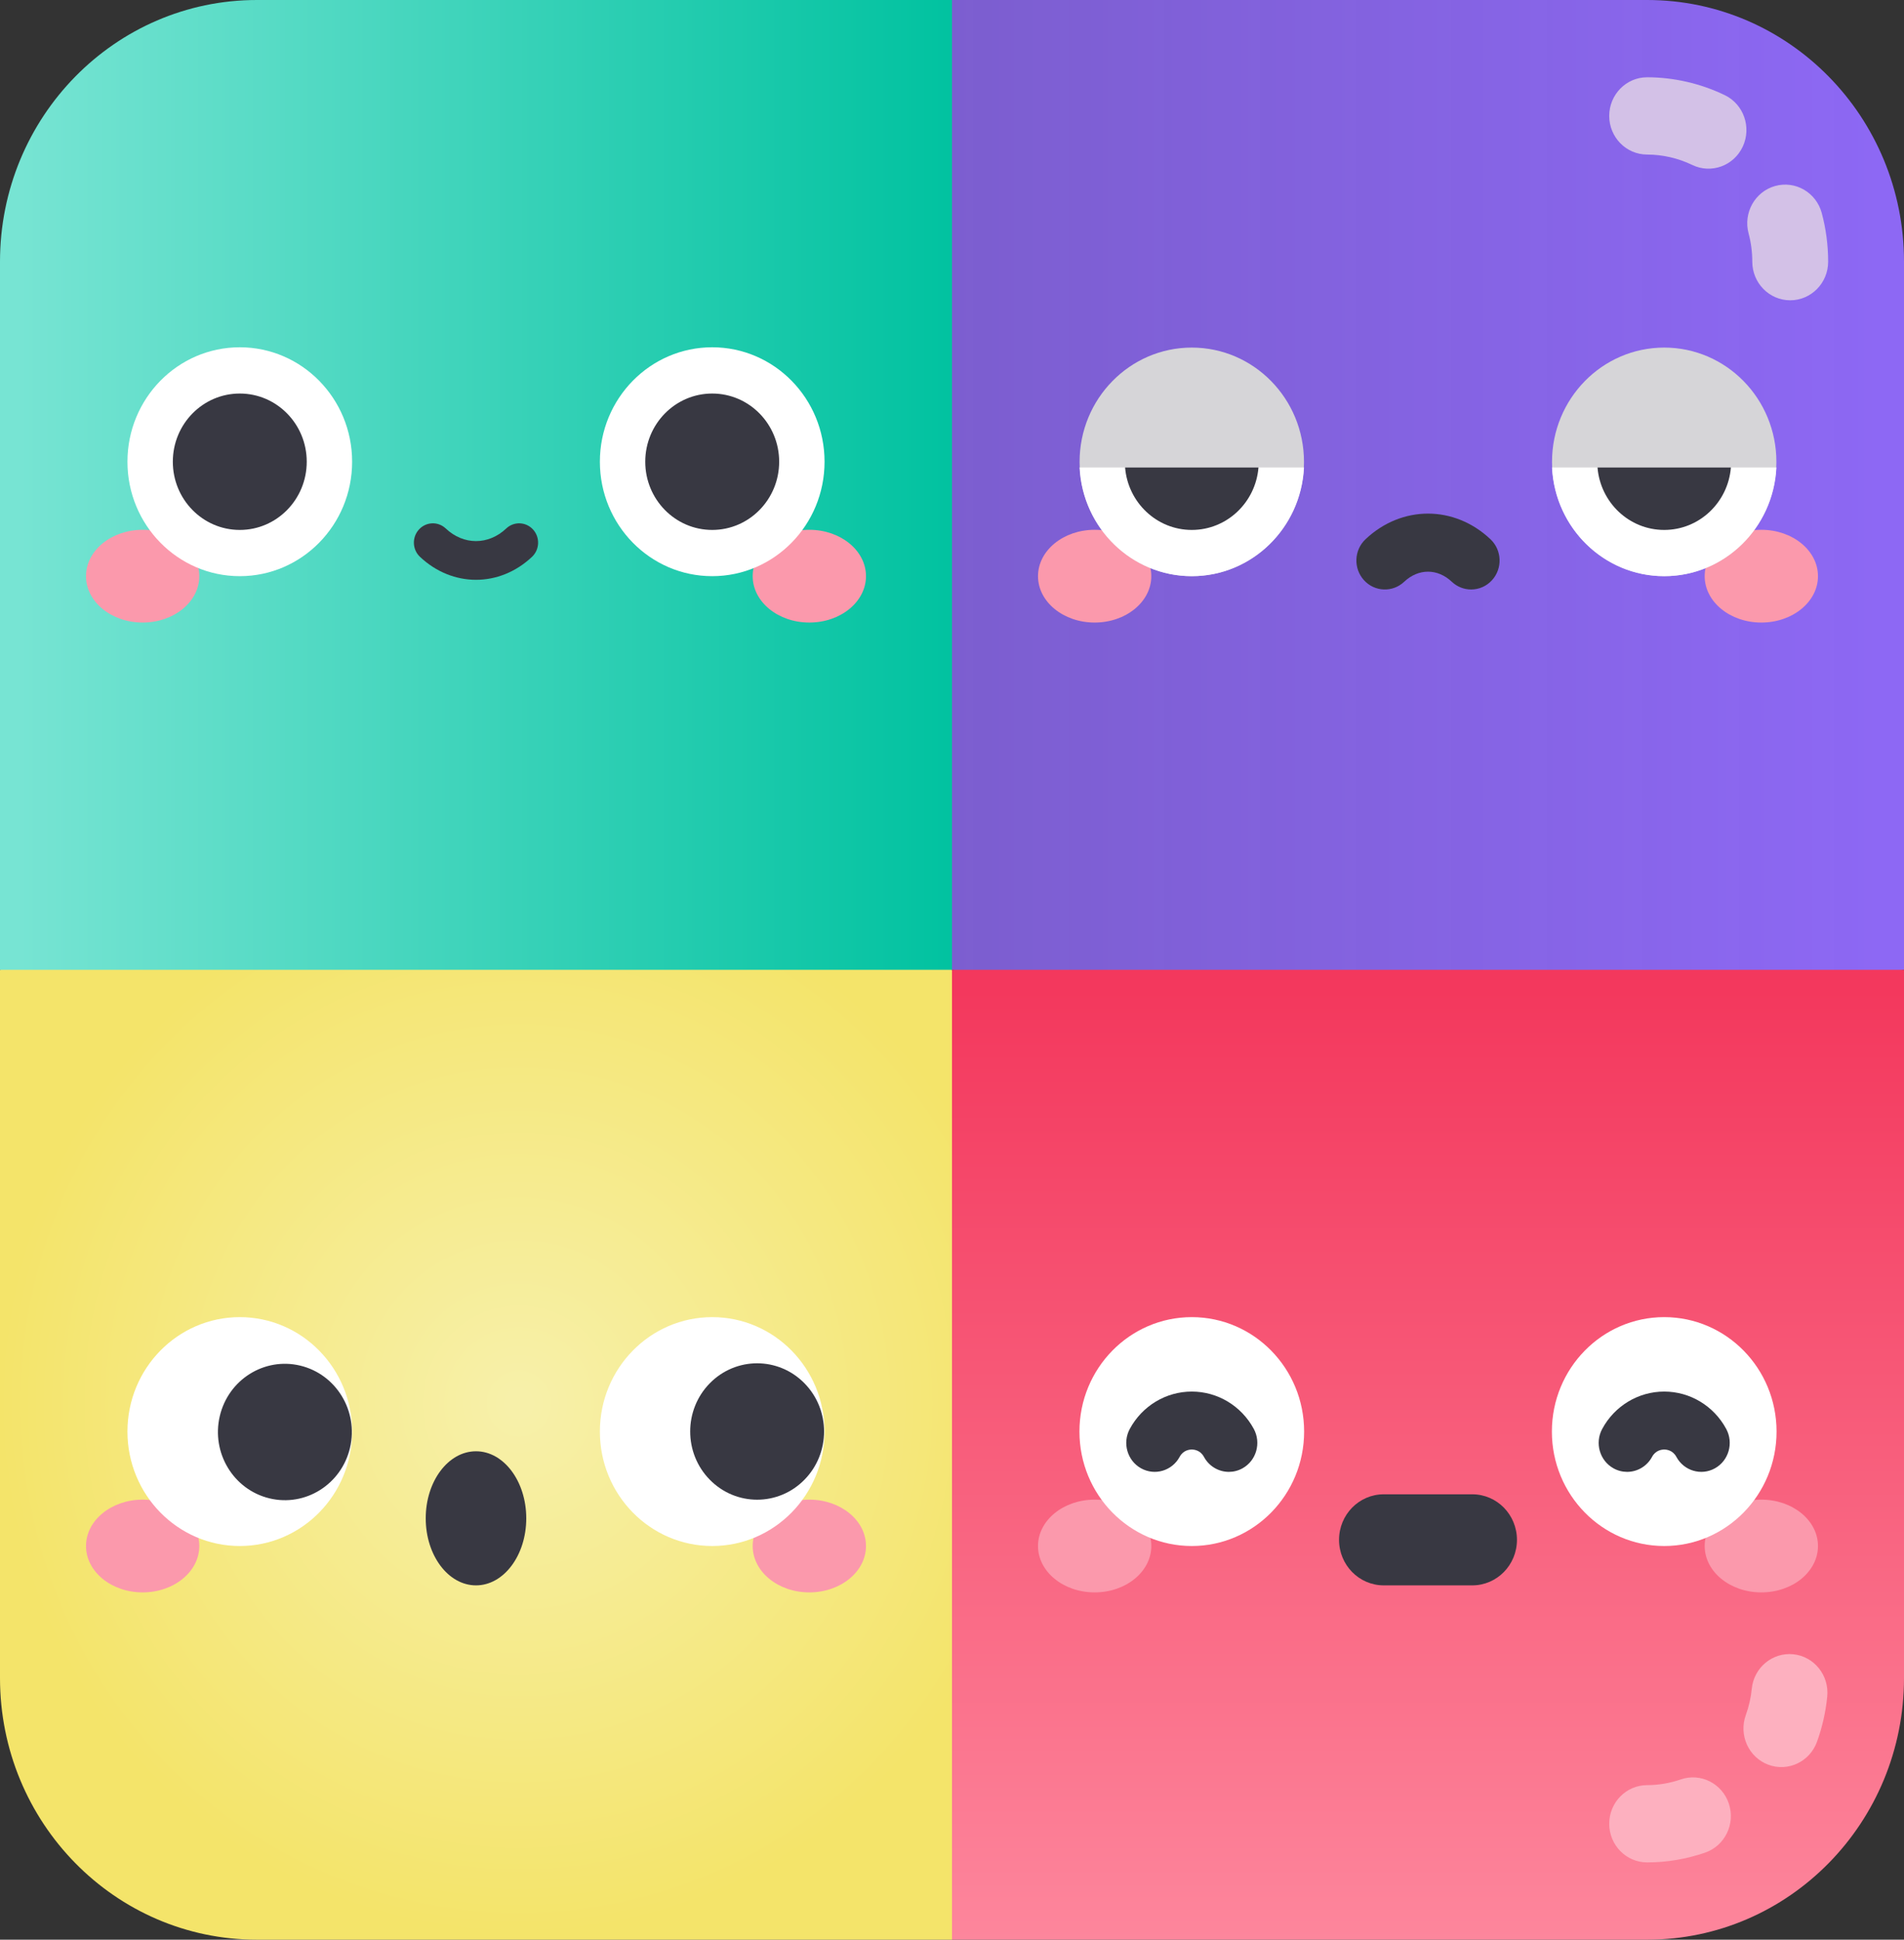 <svg width="161" height="164" viewBox="0 0 161 164" fill="none" xmlns="http://www.w3.org/2000/svg">
<rect x="0" y="0" width="161" height="164" fill="#333333" stroke="none"/>
<g clip-path="url(#clip0)">
<path d="M0 82V141.877C0 154.095 9.724 164 21.719 164H80.5L87.773 122.706L80.5 82L40.25 73.355L0 82Z" fill="url(#paint0_radial)"/>
<path d="M139.281 0H80.5L76.564 41L80.5 82L120.75 89.4L161 82V22.123C161 9.905 151.276 0 139.281 0V0Z" fill="url(#paint1_linear)"/>
<path d="M21.719 0C9.724 0 0 9.905 0 22.123V82H80.5V0H21.719Z" fill="url(#paint2_linear)"/>
<path d="M12.063 52.636C14.709 52.636 16.853 50.881 16.853 48.715C16.853 46.55 14.709 44.794 12.063 44.794C9.418 44.794 7.273 46.55 7.273 48.715C7.273 50.881 9.418 52.636 12.063 52.636Z" fill="#FB99AC"/>
<path d="M68.436 52.636C71.082 52.636 73.227 50.881 73.227 48.715C73.227 46.55 71.082 44.794 68.436 44.794C65.791 44.794 63.646 46.55 63.646 48.715C63.646 50.881 65.791 52.636 68.436 52.636Z" fill="#FB99AC"/>
<path d="M20.276 48.715C25.522 48.715 29.775 44.383 29.775 39.039C29.775 33.695 25.522 29.363 20.276 29.363C15.03 29.363 10.777 33.695 10.777 39.039C10.777 44.383 15.03 48.715 20.276 48.715Z" fill="white"/>
<path d="M60.224 48.715C65.47 48.715 69.723 44.383 69.723 39.039C69.723 33.695 65.47 29.363 60.224 29.363C54.977 29.363 50.725 33.695 50.725 39.039C50.725 44.383 54.977 48.715 60.224 48.715Z" fill="white"/>
<path d="M20.276 44.806C23.402 44.806 25.937 42.224 25.937 39.039C25.937 35.854 23.402 33.273 20.276 33.273C17.149 33.273 14.614 35.854 14.614 39.039C14.614 42.224 17.149 44.806 20.276 44.806Z" fill="#383842"/>
<path d="M60.223 44.806C63.35 44.806 65.885 42.224 65.885 39.039C65.885 35.854 63.35 33.273 60.223 33.273C57.097 33.273 54.562 35.854 54.562 39.039C54.562 42.224 57.097 44.806 60.223 44.806Z" fill="#383842"/>
<path d="M40.25 49.023C38.567 49.023 36.884 48.375 35.511 47.078C34.861 46.465 34.823 45.431 35.425 44.77C36.028 44.108 37.042 44.069 37.691 44.682C39.198 46.105 41.301 46.105 42.808 44.682C43.456 44.07 44.471 44.108 45.074 44.77C45.676 45.431 45.638 46.465 44.988 47.078C43.615 48.375 41.932 49.023 40.25 49.023Z" fill="#383842"/>
<path d="M80.5 82V164H139.281C151.276 164 161 154.095 161 141.877V82H80.5Z" fill="url(#paint3_linear)"/>
<path d="M139.281 157.466C137.51 157.466 136.074 156.003 136.074 154.199C136.074 152.395 137.51 150.933 139.281 150.933C140.238 150.933 141.196 150.77 142.126 150.45C143.804 149.872 145.624 150.791 146.19 152.5C146.757 154.21 145.856 156.064 144.178 156.641C142.585 157.189 140.938 157.466 139.281 157.466Z" fill="#FDB0BF"/>
<path d="M149.519 149.204C147.857 148.578 147.01 146.698 147.625 145.006C147.882 144.297 148.051 143.552 148.127 142.79C148.305 140.994 149.876 139.69 151.64 139.868C153.402 140.05 154.687 141.652 154.508 143.448C154.378 144.76 154.086 146.047 153.64 147.274C153.028 148.958 151.187 149.833 149.519 149.204Z" fill="#FDB0BF"/>
<path d="M92.563 52.637C95.209 52.637 97.353 50.881 97.353 48.716C97.353 46.55 95.209 44.794 92.563 44.794C89.918 44.794 87.773 46.55 87.773 48.716C87.773 50.881 89.918 52.637 92.563 52.637Z" fill="#FB99AC"/>
<path d="M148.936 52.637C151.582 52.637 153.726 50.881 153.726 48.716C153.726 46.55 151.582 44.794 148.936 44.794C146.291 44.794 144.146 46.55 144.146 48.716C144.146 50.881 146.291 52.637 148.936 52.637Z" fill="#FB99AC"/>
<path d="M100.776 48.715C106.015 48.715 110.263 44.389 110.263 39.052C110.263 33.715 106.015 29.388 100.776 29.388C95.537 29.388 91.289 33.715 91.289 39.052C91.289 44.389 95.537 48.715 100.776 48.715Z" fill="#D6D5D8"/>
<path d="M91.289 39.525C91.537 44.643 95.69 48.715 100.776 48.715C105.862 48.715 110.014 44.643 110.263 39.525H91.289Z" fill="white"/>
<path d="M95.136 39.525C95.378 42.483 97.81 44.806 100.776 44.806C103.742 44.806 106.174 42.483 106.416 39.525H95.136Z" fill="#383842"/>
<path d="M140.724 48.715C145.963 48.715 150.21 44.389 150.21 39.052C150.21 33.715 145.963 29.388 140.724 29.388C135.484 29.388 131.237 33.715 131.237 39.052C131.237 44.389 135.484 48.715 140.724 48.715Z" fill="#D6D5D8"/>
<path d="M131.236 39.525C131.485 44.643 135.637 48.715 140.723 48.715C145.809 48.715 149.962 44.643 150.21 39.525H131.236Z" fill="white"/>
<path d="M135.083 39.525C135.326 42.483 137.757 44.806 140.723 44.806C143.689 44.806 146.121 42.483 146.363 39.525H135.083Z" fill="#383842"/>
<path d="M124.397 49.841C123.812 49.841 123.226 49.625 122.762 49.188C121.558 48.051 119.94 48.051 118.736 49.188C117.761 50.108 116.24 50.049 115.337 49.057C114.434 48.065 114.491 46.514 115.465 45.594C118.527 42.703 122.971 42.703 126.033 45.594C127.007 46.514 127.065 48.065 126.161 49.057C125.688 49.578 125.044 49.841 124.397 49.841Z" fill="#383842"/>
<path d="M92.563 134.637C95.209 134.637 97.353 132.881 97.353 130.715C97.353 128.55 95.209 126.794 92.563 126.794C89.918 126.794 87.773 128.55 87.773 130.715C87.773 132.881 89.918 134.637 92.563 134.637Z" fill="#FB99AC"/>
<path d="M148.936 134.637C151.582 134.637 153.726 132.881 153.726 130.715C153.726 128.55 151.582 126.794 148.936 126.794C146.291 126.794 144.146 128.55 144.146 130.715C144.146 132.881 146.291 134.637 148.936 134.637Z" fill="#FB99AC"/>
<path d="M100.776 130.715C106.022 130.715 110.275 126.383 110.275 121.039C110.275 115.695 106.022 111.363 100.776 111.363C95.53 111.363 91.277 115.695 91.277 121.039C91.277 126.383 95.53 130.715 100.776 130.715Z" fill="white"/>
<path d="M140.724 130.715C145.97 130.715 150.223 126.383 150.223 121.039C150.223 115.695 145.97 111.363 140.724 111.363C135.477 111.363 131.225 115.695 131.225 121.039C131.225 126.383 135.477 130.715 140.724 130.715Z" fill="white"/>
<path d="M103.914 124.447C103.065 124.447 102.241 123.988 101.804 123.177C101.502 122.618 100.984 122.557 100.776 122.557C100.568 122.557 100.05 122.618 99.749 123.176C99.109 124.362 97.646 124.795 96.482 124.143C95.318 123.491 94.893 122.002 95.533 120.816C96.584 118.867 98.593 117.657 100.776 117.657C102.959 117.657 104.968 118.867 106.02 120.816C106.659 122.001 106.235 123.491 105.071 124.143C104.703 124.349 104.306 124.447 103.914 124.447Z" fill="#383842"/>
<path d="M137.586 124.447C137.194 124.447 136.797 124.349 136.429 124.143C135.265 123.491 134.84 122.001 135.48 120.816C136.531 118.867 138.541 117.657 140.723 117.657H140.724C142.907 117.657 144.916 118.867 145.967 120.816C146.607 122.002 146.182 123.491 145.018 124.143C143.854 124.795 142.392 124.363 141.751 123.176C141.45 122.618 140.932 122.557 140.724 122.557C140.515 122.557 139.997 122.618 139.696 123.177C139.258 123.988 138.435 124.447 137.586 124.447Z" fill="#383842"/>
<path d="M124.493 134.043H117.007C114.92 134.043 113.228 132.319 113.228 130.193C113.228 128.067 114.92 126.343 117.007 126.343H124.493C126.58 126.343 128.272 128.067 128.272 130.193C128.272 132.319 126.58 134.043 124.493 134.043Z" fill="#383842"/>
<path d="M12.063 134.637C14.709 134.637 16.853 132.881 16.853 130.715C16.853 128.55 14.709 126.794 12.063 126.794C9.418 126.794 7.273 128.55 7.273 130.715C7.273 132.881 9.418 134.637 12.063 134.637Z" fill="#FB99AC"/>
<path d="M68.436 134.637C71.082 134.637 73.227 132.881 73.227 130.715C73.227 128.55 71.082 126.794 68.436 126.794C65.791 126.794 63.646 128.55 63.646 130.715C63.646 132.881 65.791 134.637 68.436 134.637Z" fill="#FB99AC"/>
<path d="M20.276 130.715C25.522 130.715 29.775 126.383 29.775 121.039C29.775 115.695 25.522 111.363 20.276 111.363C15.03 111.363 10.777 115.695 10.777 121.039C10.777 126.383 15.03 130.715 20.276 130.715Z" fill="white"/>
<path d="M29.598 122.402C30.317 119.303 28.434 116.197 25.391 115.464C22.349 114.732 19.3 116.65 18.581 119.749C17.862 122.848 19.745 125.954 22.787 126.686C25.829 127.419 28.879 125.5 29.598 122.402Z" fill="#383842"/>
<path d="M60.224 130.715C65.47 130.715 69.723 126.383 69.723 121.039C69.723 115.695 65.47 111.363 60.224 111.363C54.977 111.363 50.725 115.695 50.725 121.039C50.725 126.383 54.977 130.715 60.224 130.715Z" fill="white"/>
<path d="M68.024 125.11C70.235 122.859 70.235 119.208 68.024 116.956C65.814 114.704 62.23 114.704 60.019 116.956C57.809 119.208 57.809 122.859 60.019 125.11C62.23 127.362 65.814 127.362 68.024 125.11Z" fill="#383842"/>
<path d="M40.25 134.043C42.597 134.043 44.5 131.505 44.5 128.374C44.5 125.243 42.597 122.705 40.25 122.705C37.902 122.705 35.999 125.243 35.999 128.374C35.999 131.505 37.902 134.043 40.25 134.043Z" fill="#383842"/>
<path d="M151.378 25.39C149.608 25.39 148.172 23.929 148.171 22.125C148.171 21.312 148.066 20.509 147.859 19.738C147.391 17.997 148.398 16.201 150.106 15.725C151.815 15.25 153.579 16.274 154.046 18.014C154.403 19.346 154.585 20.728 154.586 22.122C154.587 23.926 153.151 25.389 151.38 25.39C151.38 25.39 151.379 25.39 151.378 25.39Z" fill="#D3C1E7"/>
<path d="M143.095 13.947C141.905 13.373 140.586 13.069 139.279 13.068C137.508 13.067 136.073 11.603 136.074 9.799C136.076 7.995 137.511 6.534 139.281 6.534H139.284C141.533 6.536 143.801 7.058 145.842 8.043C147.442 8.815 148.125 10.763 147.367 12.394C146.612 14.016 144.704 14.723 143.095 13.947Z" fill="#D3C1E7"/>
</g>
<defs>
<radialGradient id="paint0_radial" cx="0" cy="0" r="1" gradientUnits="userSpaceOnUse" gradientTransform="translate(43.887 118.678) scale(44.191 45.015)">
<stop offset="0.022" stop-color="#F7F0A9"/>
<stop offset="0.999" stop-color="#F4E46A"/>
</radialGradient>
<linearGradient id="paint1_linear" x1="76.564" y1="44.7" x2="161" y2="44.7" gradientUnits="userSpaceOnUse">
<stop stop-color="#8D68F4" stop-opacity="0.8"/>
<stop offset="0.978" stop-color="#8D68F4"/>
</linearGradient>
<linearGradient id="paint2_linear" x1="0" y1="41" x2="80.5" y2="41" gradientUnits="userSpaceOnUse">
<stop offset="0.021" stop-color="#77E4D3"/>
<stop offset="1" stop-color="#01C2A0"/>
</linearGradient>
<linearGradient id="paint3_linear" x1="120.75" y1="164" x2="120.75" y2="82" gradientUnits="userSpaceOnUse">
<stop stop-color="#FD869C"/>
<stop offset="0.979" stop-color="#F3385D"/>
</linearGradient>
<clipPath id="clip0">
<rect width="161" height="164" fill="white"/>
</clipPath>
</defs>
</svg>
